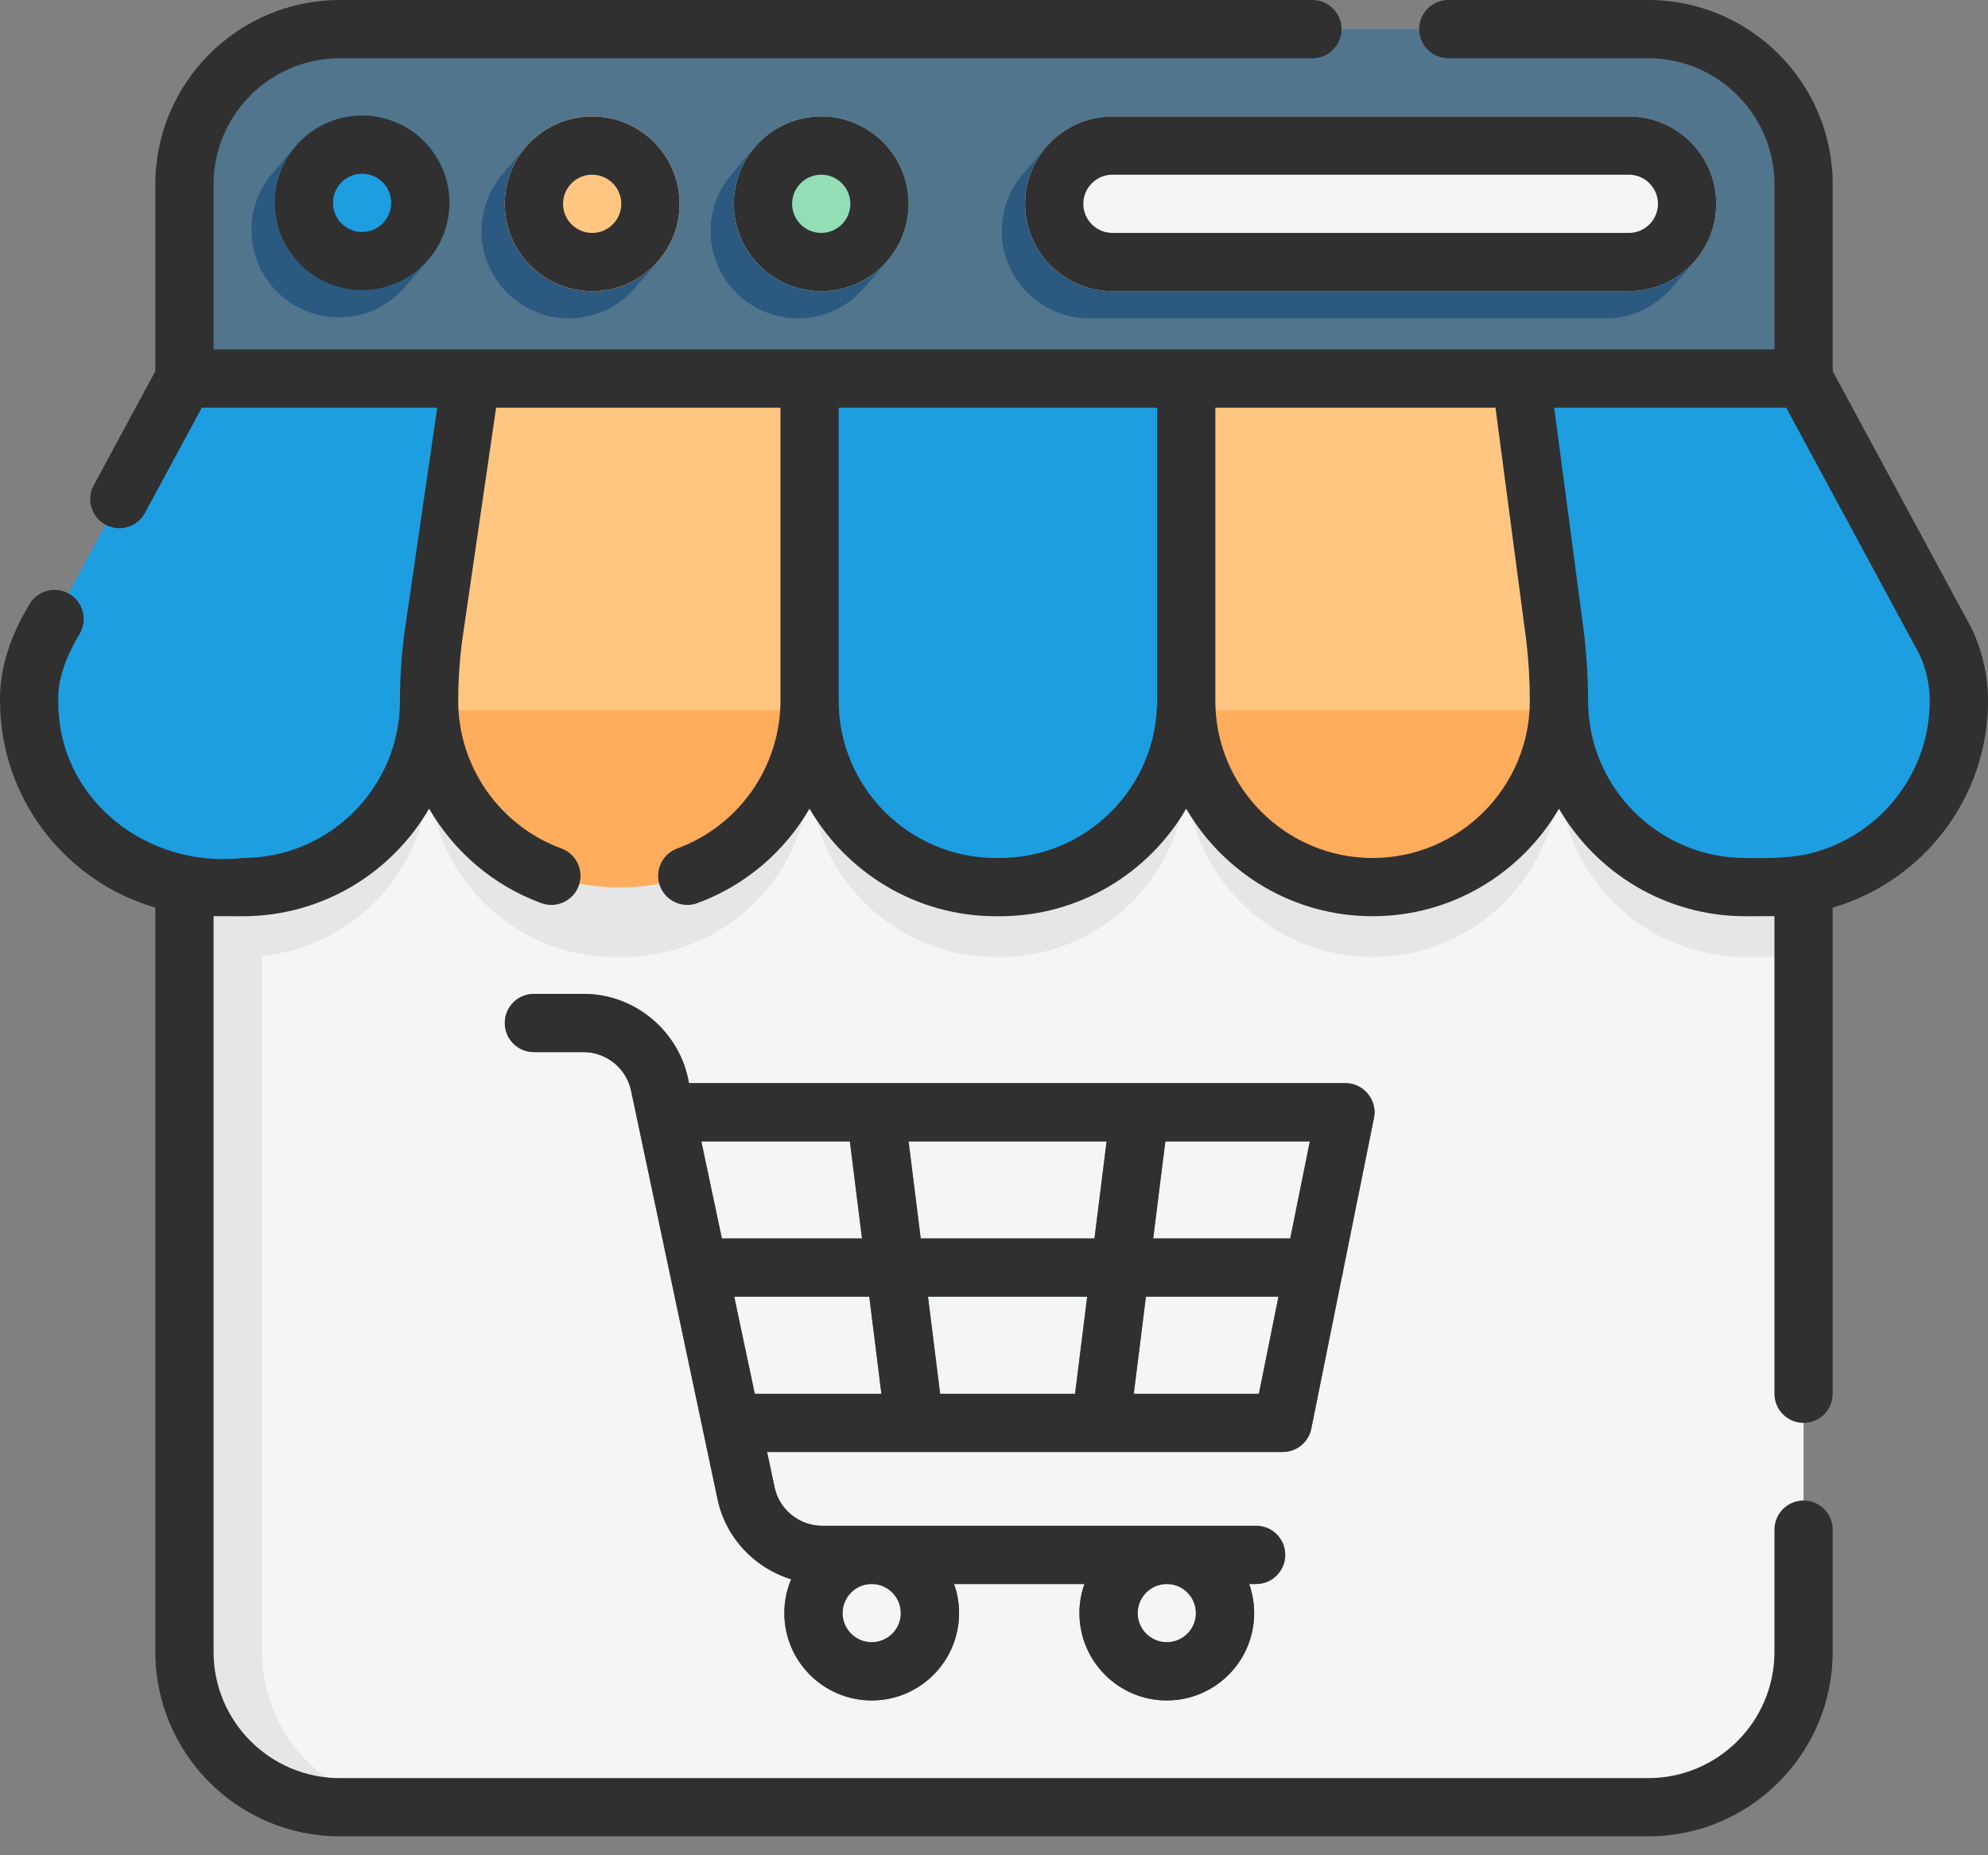 <svg width="60" height="56" viewBox="0 0 60 56" fill="none" xmlns="http://www.w3.org/2000/svg">
<rect x="0" y="0" width="60" height="56" fill="#808080" stroke="none"/>
<path d="M54.434 11.426V49.863C54.434 52.451 52.335 54.55 49.746 54.55H10.255C7.666 54.55 5.567 52.451 5.567 49.863V11.426H54.434Z" fill="#F5F5F5"/>
<path d="M12.598 54.55H10.255C7.666 54.55 5.567 52.451 5.567 49.863V11.426H7.911V49.863C7.911 52.451 10.01 54.55 12.598 54.55Z" fill="#E6E6E6"/>
<path d="M54.434 13.535V28.808C54.129 28.859 53.816 28.886 53.496 28.886H52.676C51.122 28.886 49.716 28.257 48.699 27.239C47.68 26.221 47.051 24.815 47.051 23.261C47.051 24.815 46.422 26.221 45.403 27.239C44.386 28.257 42.98 28.886 41.426 28.886C38.319 28.886 35.801 26.368 35.801 23.261C35.801 26.368 33.283 28.886 30.176 28.886H30.059C28.505 28.886 27.099 28.257 26.082 27.239C25.064 26.221 24.434 24.815 24.434 23.261C24.434 26.368 21.916 28.886 18.809 28.886H18.575C17.021 28.886 15.615 28.257 14.598 27.239C13.579 26.221 12.95 24.815 12.95 23.261C12.95 26.368 10.432 28.886 7.325 28.886H6.505C6.185 28.886 5.872 28.859 5.567 28.808V13.535H54.434Z" fill="#E6E6E6"/>
<path d="M14.213 11.425L13.068 19.284C12.99 19.904 12.95 20.527 12.95 21.152C12.95 21.25 12.948 21.348 12.943 21.445C12.791 24.416 10.333 26.777 7.325 26.777H6.505C4.951 26.777 3.545 26.148 2.527 25.129C1.574 24.177 0.961 22.883 0.887 21.445C0.882 21.348 0.88 21.25 0.88 21.152C0.88 20.534 1.016 19.925 1.279 19.366L5.567 11.425L9.508 10.254L14.213 11.425Z" fill="#1D9EE1"/>
<path d="M24.434 11.425V21.152C24.434 21.25 24.432 21.348 24.427 21.445C24.275 24.416 21.817 26.777 18.809 26.777H18.575C17.021 26.777 15.615 26.148 14.598 25.129C13.644 24.177 13.031 22.883 12.957 21.445C12.952 21.348 12.95 21.25 12.95 21.152C12.95 20.527 12.99 19.904 13.068 19.284L14.213 11.425L19.162 10.254L24.434 11.425Z" fill="#FFC682"/>
<path d="M35.801 11.425V21.152C35.801 21.25 35.799 21.348 35.794 21.445C35.642 24.416 33.184 26.777 30.176 26.777H30.059C27.051 26.777 24.593 24.416 24.441 21.445C24.436 21.348 24.434 21.25 24.434 21.152V11.425L30.235 10.254L35.801 11.425Z" fill="#1D9EE1"/>
<path d="M47.051 21.152C47.051 21.25 47.049 21.348 47.044 21.445C46.97 22.883 46.357 24.177 45.403 25.129C44.386 26.148 42.98 26.777 41.426 26.777C38.418 26.777 35.961 24.416 35.808 21.445C35.803 21.348 35.801 21.25 35.801 21.152V11.425L41.016 10.254L45.905 11.425L46.944 19.283C47.015 19.904 47.051 20.527 47.051 21.152Z" fill="#FFC682"/>
<path d="M59.121 21.152C59.121 21.25 59.119 21.348 59.114 21.445C58.962 24.416 56.504 26.777 53.496 26.777H52.676C51.122 26.777 49.716 26.148 48.699 25.129C47.745 24.177 47.132 22.883 47.058 21.445C47.053 21.348 47.051 21.25 47.051 21.152C47.051 20.527 47.015 19.904 46.944 19.283L45.905 11.425L50.159 10.254L54.434 11.425L58.721 19.366C58.854 19.645 58.954 19.938 59.02 20.237C59.087 20.537 59.121 20.843 59.121 21.152Z" fill="#1D9EE1"/>
<path d="M41.467 33.748C41.52 33.489 41.453 33.221 41.286 33.017C41.119 32.813 40.869 32.695 40.606 32.695H20.795L20.765 32.555C20.452 31.075 19.126 30 17.613 30H16.114C15.629 30 15.235 30.393 15.235 30.879C15.235 31.364 15.629 31.758 16.114 31.758H17.613C18.301 31.758 18.903 32.246 19.046 32.919L21.657 45.257C21.904 46.422 22.779 47.333 23.878 47.67C23.746 47.984 23.672 48.329 23.672 48.691C23.672 50.145 24.855 51.328 26.309 51.328C27.763 51.328 28.946 50.145 28.946 48.691C28.946 48.383 28.892 48.087 28.794 47.812H32.73C32.632 48.087 32.578 48.383 32.578 48.691C32.578 50.145 33.761 51.328 35.215 51.328C36.669 51.328 37.852 50.145 37.852 48.691C37.852 48.383 37.798 48.087 37.701 47.812H37.91C38.396 47.812 38.789 47.419 38.789 46.933C38.789 46.448 38.396 46.054 37.91 46.054H24.81C24.122 46.054 23.52 45.566 23.377 44.893L23.152 43.828H27.595C27.595 43.828 27.596 43.828 27.597 43.828C27.598 43.828 27.598 43.828 27.599 43.828H33.222C33.223 43.828 33.223 43.828 33.224 43.828C33.225 43.828 33.226 43.828 33.227 43.828H38.714C39.133 43.828 39.493 43.533 39.576 43.123L40.499 38.545C40.523 38.475 40.539 38.401 40.544 38.324L41.467 33.748ZM27.188 48.691C27.188 49.175 26.794 49.57 26.309 49.57C25.824 49.57 25.43 49.175 25.43 48.691C25.43 48.206 25.824 47.812 26.309 47.812C26.794 47.812 27.188 48.206 27.188 48.691ZM36.094 48.691C36.094 49.175 35.7 49.57 35.215 49.57C34.731 49.57 34.336 49.175 34.336 48.691C34.336 48.206 34.731 47.812 35.215 47.812C35.7 47.812 36.094 48.206 36.094 48.691ZM38.941 37.382H34.805L35.171 34.453H39.532L38.941 37.382ZM28.374 42.07L28.008 39.14H32.813L32.447 42.07H28.374ZM27.788 37.382L27.422 34.453H33.399L33.033 37.382H27.788ZM25.65 34.453L26.017 37.382H21.787L21.167 34.453H25.65ZM22.16 39.14H26.236L26.603 42.07H22.78L22.16 39.14ZM34.219 42.07L34.585 39.14H38.586L37.995 42.07H34.219Z" fill="#50758D"/>
<path d="M0.887 21.445H12.943C12.791 24.416 10.333 26.777 7.325 26.777H6.505C4.951 26.777 3.545 26.148 2.527 25.129C1.574 24.177 0.961 22.883 0.887 21.445Z" fill="#1D9EE1"/>
<path d="M12.957 21.445H24.427C24.275 24.416 21.817 26.777 18.809 26.777H18.575C17.021 26.777 15.615 26.148 14.598 25.129C13.644 24.177 13.031 22.883 12.957 21.445Z" fill="#FFAC5C"/>
<path d="M24.441 21.445H35.794C35.642 24.416 33.184 26.777 30.176 26.777H30.059C27.051 26.777 24.593 24.416 24.441 21.445Z" fill="#1D9EE1"/>
<path d="M35.808 21.445H47.044C46.97 22.883 46.357 24.177 45.403 25.129C44.386 26.148 42.98 26.777 41.426 26.777C38.418 26.777 35.961 24.416 35.808 21.445Z" fill="#FFAC5C"/>
<path d="M59.114 21.445C58.962 24.416 56.504 26.777 53.496 26.777H52.676C51.122 26.777 49.716 26.148 48.699 25.129C47.745 24.177 47.132 22.883 47.058 21.445H59.114Z" fill="#1D9EE1"/>
<path d="M5.567 11.426V5.566C5.567 2.978 7.666 0.879 10.255 0.879H49.746C52.335 0.879 54.434 2.978 54.434 5.566V11.426H5.567Z" fill="#50758D"/>
<path d="M12.932 7.834C13.326 7.373 13.565 6.775 13.565 6.123C13.565 4.669 12.383 3.486 10.929 3.486C10.109 3.486 9.375 3.862 8.891 4.451C8.668 4.712 8.445 4.972 8.221 5.233C7.827 5.694 7.589 6.291 7.589 6.943C7.589 8.397 8.771 9.58 10.225 9.58C11.045 9.58 11.779 9.204 12.263 8.615C12.274 8.602 12.721 8.081 12.932 7.834Z" fill="#2B597F"/>
<path d="M19.876 7.863C20.27 7.402 20.509 6.805 20.509 6.152C20.509 4.699 19.326 3.516 17.872 3.516C17.052 3.516 16.318 3.892 15.834 4.481C15.611 4.741 15.388 5.001 15.165 5.262C14.771 5.723 14.532 6.32 14.532 6.973C14.532 8.426 15.715 9.609 17.169 9.609C17.989 9.609 18.722 9.233 19.206 8.644C19.217 8.631 19.664 8.111 19.876 7.863Z" fill="#2B597F"/>
<path d="M26.79 7.863C27.184 7.402 27.422 6.805 27.422 6.152C27.422 4.699 26.24 3.516 24.786 3.516C23.966 3.516 23.232 3.892 22.748 4.481C22.525 4.741 22.302 5.001 22.079 5.262C21.685 5.723 21.446 6.32 21.446 6.973C21.446 8.426 22.629 9.609 24.083 9.609C24.903 9.609 25.636 9.233 26.12 8.644C26.131 8.631 26.578 8.111 26.79 7.863Z" fill="#2B597F"/>
<path d="M10.928 8.76C9.475 8.76 8.292 7.577 8.292 6.123C8.292 4.669 9.475 3.486 10.928 3.486C12.383 3.486 13.565 4.669 13.565 6.123C13.565 7.577 12.382 8.76 10.928 8.76Z" fill="#1D9EE1"/>
<path d="M17.872 8.789C16.418 8.789 15.235 7.606 15.235 6.152C15.235 4.699 16.418 3.516 17.872 3.516C19.326 3.516 20.509 4.699 20.509 6.152C20.509 7.606 19.326 8.789 17.872 8.789Z" fill="#FFC682"/>
<path d="M24.786 8.789C23.332 8.789 22.149 7.606 22.149 6.152C22.149 4.699 23.332 3.516 24.786 3.516C26.24 3.516 27.422 4.699 27.422 6.152C27.422 7.606 26.24 8.789 24.786 8.789Z" fill="#93DDB7"/>
<path d="M51.164 7.863C51.558 7.402 51.797 6.805 51.797 6.152C51.797 4.699 50.614 3.516 49.16 3.516H33.575C32.755 3.516 32.021 3.892 31.537 4.481C31.314 4.741 31.091 5.001 30.867 5.262C30.474 5.723 30.235 6.32 30.235 6.973C30.235 8.426 31.418 9.609 32.871 9.609H48.457C49.277 9.609 50.011 9.233 50.495 8.644C50.506 8.631 50.952 8.11 51.164 7.863Z" fill="#2B597F"/>
<path d="M49.16 8.789H33.575C32.121 8.789 30.938 7.606 30.938 6.152C30.938 4.699 32.121 3.516 33.575 3.516H49.16C50.614 3.516 51.797 4.699 51.797 6.152C51.797 7.606 50.614 8.789 49.16 8.789Z" fill="#F5F5F5"/>
<path d="M17.872 8.789C16.418 8.789 15.235 7.606 15.235 6.152C15.235 4.699 16.418 3.516 17.872 3.516C19.326 3.516 20.509 4.699 20.509 6.152C20.509 7.606 19.326 8.789 17.872 8.789Z" fill="#FFC682"/>
<path d="M24.786 8.789C23.332 8.789 22.149 7.606 22.149 6.152C22.149 4.699 23.332 3.516 24.786 3.516C26.24 3.516 27.422 4.699 27.422 6.152C27.422 7.606 26.24 8.789 24.786 8.789Z" fill="#93DDB7"/>
<path d="M8.292 6.123C8.292 7.577 9.475 8.76 10.928 8.76C12.383 8.76 13.565 7.577 13.565 6.123C13.565 4.669 12.383 3.486 10.928 3.486C9.475 3.486 8.292 4.669 8.292 6.123ZM11.807 6.123C11.807 6.608 11.413 7.002 10.928 7.002C10.444 7.002 10.05 6.608 10.05 6.123C10.05 5.638 10.444 5.244 10.928 5.244C11.413 5.244 11.807 5.638 11.807 6.123Z" fill="#303030"/>
<path d="M15.235 6.152C15.235 7.606 16.418 8.789 17.872 8.789C19.326 8.789 20.509 7.606 20.509 6.152C20.509 4.699 19.326 3.516 17.872 3.516C16.418 3.516 15.235 4.699 15.235 6.152ZM18.751 6.152C18.751 6.637 18.356 7.031 17.872 7.031C17.387 7.031 16.993 6.637 16.993 6.152C16.993 5.668 17.387 5.273 17.872 5.273C18.356 5.273 18.751 5.668 18.751 6.152Z" fill="#303030"/>
<path d="M22.149 6.152C22.149 7.606 23.332 8.789 24.786 8.789C26.24 8.789 27.422 7.606 27.422 6.152C27.422 4.699 26.24 3.516 24.786 3.516C23.332 3.516 22.149 4.699 22.149 6.152ZM25.665 6.152C25.665 6.637 25.27 7.031 24.786 7.031C24.301 7.031 23.907 6.637 23.907 6.152C23.907 5.668 24.301 5.273 24.786 5.273C25.27 5.273 25.665 5.668 25.665 6.152Z" fill="#303030"/>
<path d="M30.938 6.152C30.938 7.606 32.121 8.789 33.575 8.789H49.16C50.614 8.789 51.797 7.606 51.797 6.152C51.797 4.699 50.614 3.516 49.16 3.516H33.575C32.121 3.516 30.938 4.699 30.938 6.152ZM50.039 6.152C50.039 6.637 49.645 7.031 49.16 7.031H33.575C33.09 7.031 32.696 6.637 32.696 6.152C32.696 5.668 33.09 5.273 33.575 5.273H49.16C49.645 5.273 50.039 5.668 50.039 6.152Z" fill="#303030"/>
<path d="M60 21.152C60 20.41 59.833 19.663 59.517 18.992C59.51 18.977 59.503 18.963 59.495 18.949L55.313 11.203V5.566C55.313 2.497 52.816 0 49.746 0H43.711C43.226 0 42.832 0.393 42.832 0.879C42.832 1.364 43.226 1.758 43.711 1.758H49.746C51.846 1.758 53.555 3.466 53.555 5.566V10.547H6.446V5.566C6.446 3.466 8.155 1.758 10.255 1.758H39.61C40.095 1.758 40.489 1.364 40.489 0.879C40.489 0.393 40.095 0 39.61 0H10.255C7.185 0 4.688 2.497 4.688 5.566V11.204L2.829 14.647C2.598 15.074 2.757 15.607 3.184 15.838C3.317 15.909 3.46 15.944 3.601 15.944C3.914 15.944 4.217 15.776 4.375 15.482L6.091 12.305H13.197L12.198 19.158C12.197 19.163 12.197 19.169 12.196 19.174C12.113 19.828 12.071 20.493 12.071 21.152C12.071 23.769 9.942 25.898 7.325 25.898C4.445 26.225 1.736 24.135 1.759 21.152C1.731 20.435 2.059 19.704 2.421 19.101C2.652 18.674 2.492 18.141 2.065 17.91C1.638 17.68 1.105 17.839 0.874 18.266C0.353 19.127 -0.019 20.135 0.001 21.152C0.001 24.108 1.983 26.608 4.688 27.396V49.862C4.688 52.932 7.185 55.429 10.255 55.429H49.746C52.815 55.429 55.312 52.932 55.312 49.862V46.171C55.312 45.686 54.919 45.292 54.434 45.292C53.948 45.292 53.555 45.686 53.555 46.171V49.862C53.555 51.963 51.846 53.671 49.746 53.671H10.255C8.155 53.671 6.446 51.963 6.446 49.862V27.654C6.466 27.654 7.325 27.656 7.325 27.656C9.725 27.656 11.824 26.348 12.951 24.409C13.699 25.699 14.882 26.728 16.339 27.261C16.783 27.427 17.3 27.198 17.466 26.738C17.633 26.282 17.399 25.777 16.943 25.61C15.08 24.928 13.829 23.137 13.829 21.152C13.829 20.567 13.868 19.981 13.939 19.4L14.973 12.305H23.555V21.152C23.555 23.137 22.303 24.928 20.441 25.61C19.985 25.777 19.751 26.282 19.917 26.738C20.084 27.198 20.601 27.427 21.045 27.261C22.502 26.728 23.685 25.699 24.433 24.409C25.56 26.348 27.659 27.656 30.059 27.656H30.176C32.575 27.656 34.674 26.349 35.801 24.411C36.928 26.349 39.027 27.656 41.426 27.656C43.825 27.656 45.923 26.349 47.051 24.411C48.178 26.349 50.276 27.656 52.676 27.656C52.676 27.656 53.535 27.655 53.555 27.654V42.07C53.555 42.555 53.948 42.949 54.434 42.949C54.919 42.949 55.312 42.555 55.312 42.07V27.396C58.017 26.608 60 24.108 60 21.152ZM30.176 25.898H30.059C27.442 25.898 25.313 23.769 25.313 21.152V12.305H34.922V21.152C34.922 23.769 32.793 25.898 30.176 25.898ZM41.426 25.898C38.809 25.898 36.68 23.769 36.68 21.152V12.305H45.135L46.071 19.389C46.136 19.974 46.172 20.563 46.172 21.152C46.172 23.769 44.043 25.898 41.426 25.898ZM54.444 25.803C53.921 25.903 53.216 25.91 52.676 25.898C50.059 25.898 47.93 23.769 47.93 21.152C47.93 20.496 47.892 19.834 47.817 19.183C47.816 19.178 47.816 19.173 47.815 19.168L46.907 12.305H53.909L57.936 19.761C58.136 20.195 58.242 20.675 58.242 21.152C58.242 23.445 56.608 25.363 54.444 25.803Z" fill="#303030"/>
<path d="M27.597 43.828C27.598 43.828 27.598 43.827 27.599 43.827H33.222C33.223 43.827 33.223 43.828 33.224 43.828C33.225 43.828 33.226 43.827 33.227 43.827H38.714C39.133 43.827 39.493 43.532 39.576 43.122L41.467 33.748C41.587 33.222 41.145 32.682 40.606 32.695H20.795C20.534 31.154 19.178 29.996 17.613 30H16.114C15.628 30 15.235 30.393 15.235 30.878C15.235 31.364 15.628 31.757 16.114 31.757H17.613C18.301 31.757 18.903 32.246 19.046 32.919L21.657 45.256C21.904 46.422 22.779 47.333 23.878 47.669C23.746 47.984 23.672 48.329 23.672 48.691C23.672 50.145 24.855 51.327 26.309 51.327C27.763 51.327 28.946 50.145 28.946 48.691C28.946 48.383 28.892 48.087 28.794 47.812H32.73C32.632 48.087 32.578 48.383 32.578 48.691C32.578 50.145 33.761 51.327 35.215 51.327C36.669 51.327 37.852 50.145 37.852 48.691C37.852 48.383 37.798 48.087 37.701 47.812H37.91C38.396 47.812 38.789 47.418 38.789 46.933C38.789 46.447 38.396 46.054 37.91 46.054H24.81C24.122 46.054 23.52 45.566 23.377 44.892L23.152 43.827H27.595C27.595 43.827 27.596 43.828 27.597 43.828ZM27.188 48.691C27.188 49.175 26.794 49.569 26.309 49.569C25.824 49.569 25.43 49.175 25.43 48.691C25.43 48.206 25.824 47.812 26.309 47.812C26.794 47.812 27.188 48.206 27.188 48.691ZM36.094 48.691C36.094 49.175 35.7 49.569 35.215 49.569C34.73 49.569 34.336 49.175 34.336 48.691C34.336 48.206 34.73 47.812 35.215 47.812C35.7 47.812 36.094 48.206 36.094 48.691ZM32.813 39.14L32.447 42.07H28.374L28.008 39.14H32.813ZM27.788 37.382L27.422 34.453H33.399L33.033 37.382H27.788ZM34.218 42.07L34.585 39.14H38.586L37.995 42.07H34.218ZM38.941 37.382H34.805L35.171 34.453H39.532L38.941 37.382ZM25.65 34.453L26.017 37.382H21.787L21.167 34.453H25.65ZM22.159 39.14H26.236L26.602 42.07H22.78L22.159 39.14Z" fill="#303030"/>
</svg>
